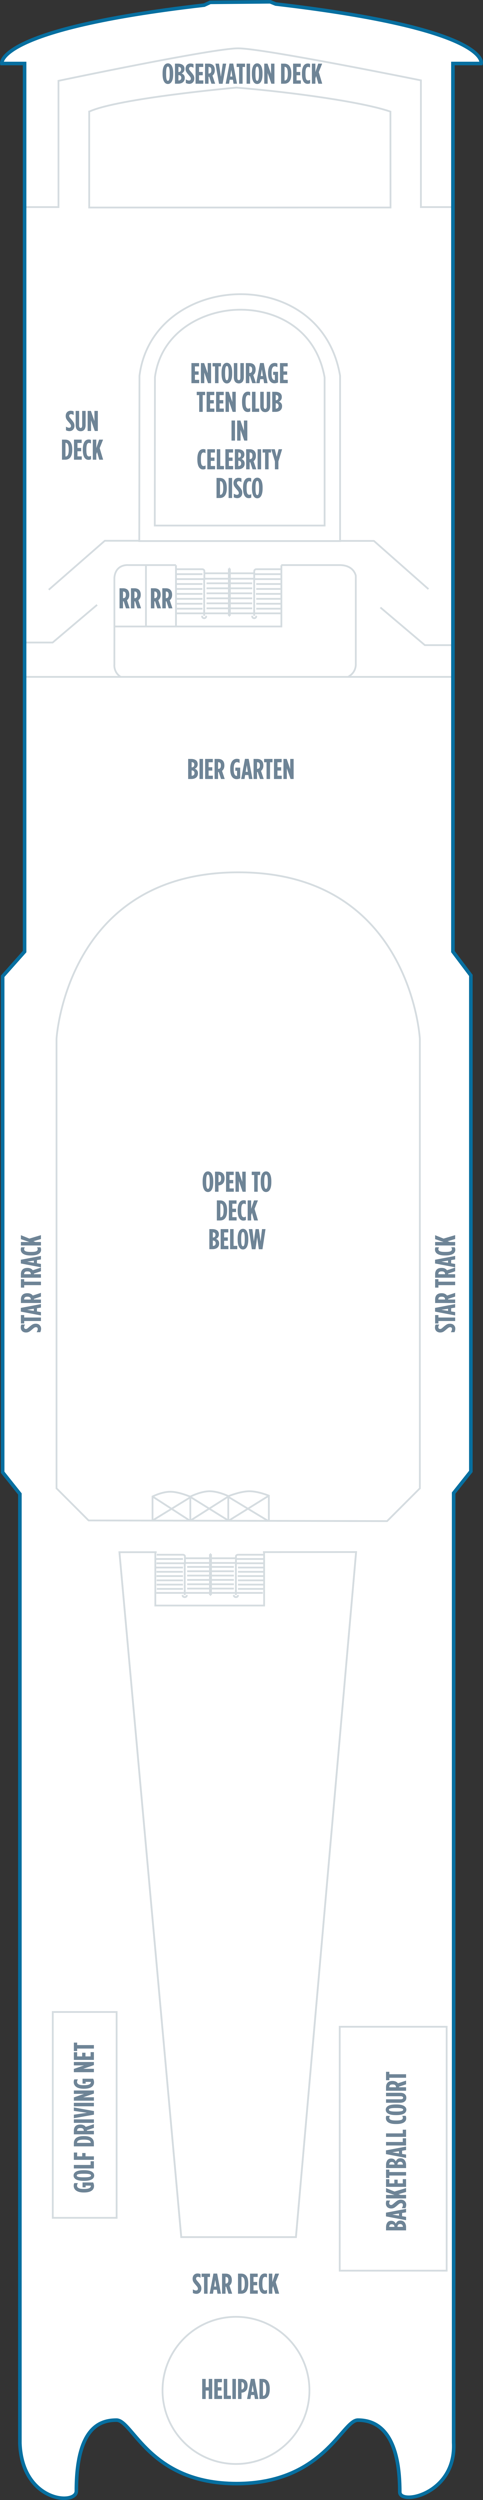 <?xml version="1.0" encoding="utf-8"?>
<!-- Generator: Adobe Illustrator 23.0.2, SVG Export Plug-In . SVG Version: 6.00 Build 0)  -->
<svg version="1.1" id="SPIRIT_DECK_13" xmlns="http://www.w3.org/2000/svg" xmlns:xlink="http://www.w3.org/1999/xlink" x="0px"
	 y="0px" width="134.791px" height="696.505px" viewBox="0 0 134.791 696.505" style="enable-background:new 0 0 134.791 696.505;"
	 xml:space="preserve">
<rect x="0" y="0" width="134.791" height="696.505" fill="#333333" stroke="none"/>
<style type="text/css">
	.Bizzaro{fill:#FDE92B;stroke:#005E35;stroke-width:3;}
	.Black_x0020_Red_x0020_Dashes{fill:none;stroke:#000000;stroke-width:10;}
	.Fantasmic{fill:url(#SVGID_1_);}
	.Purple_x0020_Puddle{fill:#A52A90;stroke:#333B97;}
	.Patriotic_x0020_Ribbon{fill:none;stroke:#353695;stroke-width:0.75;}
	.Rainbow_x0020_Plaid{fill:url(#SVGID_2_);}
	
		.Rounded_x0020_Edges{fill:#CFE4AB;stroke:#000000;stroke-width:14;stroke-linecap:round;stroke-linejoin:round;stroke-dasharray:0,15;}
	.Scribbly{fill:#00542C;stroke:#F08231;stroke-width:2;}
	.Soft_x0020_Red_x0020_Highlight{fill:url(#SVGID_3_);}
	.Rustic_x0020_Pen{fill:none;stroke:#000000;stroke-width:6;}
	.Textured_x0020_Light{fill:url(#SVGID_4_);}
	.Sketchy{fill:none;stroke:#000000;}
	.Ice_x0020_Pot{fill:url(#SVGID_5_);}
	.Acidic{fill:url(#SVGID_6_);}
	.Engraving_x0020_Plate{fill:url(#SVGID_7_);stroke:#000000;stroke-width:5;stroke-linecap:round;stroke-linejoin:round;}
	.Bristly{fill:#0DB14B;stroke:#000000;stroke-width:2;}
	.New_x0020_Cabins_x0020_2019{fill:#EFF2F5;stroke:#FFFFFF;stroke-width:0.5;stroke-miterlimit:10;}
	.st0{fill:#FFFFFF;}
	.st1{fill:none;stroke:#D5DCE0;stroke-width:0.5;}
	.st2{fill:#6E8496;}
	.st3{fill:none;stroke:#076FA0;stroke-miterlimit:10;}
	.st4{fill:none;}
</style>
<linearGradient id="SVGID_1_" gradientUnits="userSpaceOnUse" x1="-330.411" y1="743.74" x2="-329.411" y2="743.74">
	<stop  offset="0" style="stop-color:#EB2D2E"/>
	<stop  offset="0.2" style="stop-color:#FDE92B"/>
	<stop  offset="0.4" style="stop-color:#009E53"/>
	<stop  offset="0.6" style="stop-color:#00A6DE"/>
	<stop  offset="0.8" style="stop-color:#34328F"/>
	<stop  offset="1" style="stop-color:#EA0E88"/>
</linearGradient>
<linearGradient id="SVGID_2_" gradientUnits="userSpaceOnUse" x1="-330.411" y1="743.74" x2="-329.411" y2="743.74">
	<stop  offset="0" style="stop-color:#EB2D2E"/>
	<stop  offset="0.2" style="stop-color:#FDE92B"/>
	<stop  offset="0.4" style="stop-color:#009E53"/>
	<stop  offset="0.6" style="stop-color:#00A6DE"/>
	<stop  offset="0.8" style="stop-color:#34328F"/>
	<stop  offset="1" style="stop-color:#EA0E88"/>
</linearGradient>
<radialGradient id="SVGID_3_" cx="-330.411" cy="743.74" r="1" gradientUnits="userSpaceOnUse">
	<stop  offset="0" style="stop-color:#FFFFFF"/>
	<stop  offset="0.003" style="stop-color:#FFFDFC"/>
	<stop  offset="0.12" style="stop-color:#FBCDBC"/>
	<stop  offset="0.239" style="stop-color:#F6A58D"/>
	<stop  offset="0.361" style="stop-color:#F2866C"/>
	<stop  offset="0.483" style="stop-color:#F06B54"/>
	<stop  offset="0.607" style="stop-color:#ED5441"/>
	<stop  offset="0.733" style="stop-color:#EC4036"/>
	<stop  offset="0.862" style="stop-color:#EB3330"/>
	<stop  offset="1" style="stop-color:#EB2D2E"/>
</radialGradient>
<radialGradient id="SVGID_4_" cx="-330.411" cy="743.74" r="1" gradientUnits="userSpaceOnUse">
	<stop  offset="0.006" style="stop-color:#00BBEF"/>
	<stop  offset="0.118" style="stop-color:#31AFCF"/>
	<stop  offset="0.557" style="stop-color:#9D8572"/>
	<stop  offset="0.86" style="stop-color:#BD673F"/>
	<stop  offset="1" style="stop-color:#C8582D"/>
</radialGradient>
<linearGradient id="SVGID_5_" gradientUnits="userSpaceOnUse" x1="-330.411" y1="743.74" x2="-331.048" y2="742.969">
	<stop  offset="0.326" style="stop-color:#2F3D98"/>
	<stop  offset="0.387" style="stop-color:#734D74"/>
	<stop  offset="0.439" style="stop-color:#9C5D55"/>
	<stop  offset="0.476" style="stop-color:#B6673A"/>
	<stop  offset="0.494" style="stop-color:#C06B2E"/>
	<stop  offset="0.556" style="stop-color:#FDE92B"/>
	<stop  offset="0.573" style="stop-color:#005728"/>
	<stop  offset="1" style="stop-color:#008539"/>
</linearGradient>
<linearGradient id="SVGID_6_" gradientUnits="userSpaceOnUse" x1="-330.411" y1="743.74" x2="-331.171" y2="743.09">
	<stop  offset="0.326" style="stop-color:#2F3D98"/>
	<stop  offset="0.387" style="stop-color:#734D74"/>
	<stop  offset="0.439" style="stop-color:#9C5D55"/>
	<stop  offset="0.476" style="stop-color:#B6673A"/>
	<stop  offset="0.494" style="stop-color:#C06B2E"/>
	<stop  offset="0.556" style="stop-color:#FDE92B"/>
	<stop  offset="0.573" style="stop-color:#005728"/>
	<stop  offset="1" style="stop-color:#008539"/>
</linearGradient>
<linearGradient id="SVGID_7_" gradientUnits="userSpaceOnUse" x1="-330.411" y1="743.74" x2="-330.11" y2="744.694">
	<stop  offset="0" style="stop-color:#8C2F24"/>
	<stop  offset="0.371" style="stop-color:#D6B7A9"/>
	<stop  offset="0.373" style="stop-color:#D6B6A8"/>
	<stop  offset="0.682" style="stop-color:#865141"/>
	<stop  offset="0.898" style="stop-color:#5D2111"/>
	<stop  offset="1" style="stop-color:#4E0C00"/>
</linearGradient>
<g id="SPIRIT_DECK_13_BOTTOM">
	<path class="st0" d="M0.744,271.988v138.185l4.805,6.037v264.484c0.64,16.398,15.758,17.339,15.758,13.305
		c0-17.749,6.626-19.763,11.202-19.763c4.576,0,9.143,17.69,33.493,17.69s29.476-17.69,33.869-17.69
		c4.394,0,11.698,2.177,11.698,20.034c0,3.763,15.825,0.623,15.029-13.815V415.964l4.8-6.031V271.745l-5-6.63V17.692h7.867
		c0,0,3.038-9.571-57.326-16.57l-1.537-0.621L58.66,0.656l-1.688,0.776C-1.457,8.122,0.508,17.692,0.508,17.692h6.355v247.423
		L0.744,271.988z"/>
	<path class="st1" d="M38.867,150.736l0.055-46.028c3.664-28.912,50.634-31.719,55.986,0v46.028H38.867z"/>
	<polyline class="st1" points="94.908,150.692 104.351,150.7 119.567,164.119 	"/>
	<polyline class="st1" points="13.608,164.302 29.247,150.654 38.922,150.654 	"/>
	<polyline class="st1" points="7.159,179.003 14.694,179.003 27.095,168.512 	"/>
	<polyline class="st1" points="126.099,179.734 118.563,179.734 106.162,169.243 	"/>
	<polygon class="st1" points="94.804,598.626 94.804,632.602 124.645,632.602 124.645,598.626 124.645,564.649 94.804,564.649 	"/>
	<rect x="14.724" y="560.537" class="st1" width="17.823" height="57.343"/>
	<circle class="st1" cx="65.856" cy="665.959" r="20.5"/>
	<path class="st1" d="M78.497,157.43L78.497,157.43h16.045c4.274-0.102,4.746,2.987,4.746,2.987V185.3
		c-0.105,1.657-1.081,2.668-2.142,3.281h29.404 M7.016,188.581h26.682c-2.058-1.287-1.781-3.461-1.781-3.461l0.013-10.583
		l-0.013-13.587c0.353-3.903,3.9-3.52,3.9-3.52h12.876h0.416 M24.896,31.097c8.028-3.736,41.072-6.688,41.072-6.688
		c15.882,1.291,35.443,4.059,42.987,6.688l0.026,26.714l-84.086,0.005V31.097z M33.003,188.581h65.501"/>
	<polyline class="st1" points="99.376,432.395 82.586,623.251 50.584,623.251 33.327,432.44 	"/>
	<polyline class="st1" points="73.386,432.413 99.376,432.395 82.586,623.251 50.584,623.251 33.327,432.44 43.714,432.434 	"/>
	<line class="st1" x1="40.731" y1="157.584" x2="40.731" y2="174.584"/>
	<polyline class="st1" points="31.929,174.537 78.523,174.537 78.523,157.459 	"/>
	<path class="st1" d="M7.007,57.697h9.312v-35.18c0,0,43.074-9.051,50.121-9.051c7.047,0,51.021,8.922,51.021,8.922v35.309h8.665"/>
	<path class="st1" d="M66.59,86.285c-10.079,0.208-21.642,6.177-23.349,18.778c0,0.625-0.041,34.312-0.049,41.353
		c6.751,0,40.652,0,47.396,0c0-7.02,0-40.483,0-41.267C88.04,90.929,76.102,86.09,66.59,86.285z"/>
	<line class="st1" x1="49.108" y1="157.459" x2="49.108" y2="174.76"/>
	<polyline class="st1" points="73.708,432.485 73.708,447.298 43.347,447.298 43.347,432.485 	"/>
	<path class="st1" d="M71.536,158.582c-0.324,0-0.586,0.24-0.586,0.543"/>
	<line class="st1" x1="78.615" y1="158.582" x2="71.536" y2="158.582"/>
	<line class="st1" x1="70.95" y1="159.126" x2="70.95" y2="161.229"/>
	<line class="st1" x1="70.95" y1="161.229" x2="57.034" y2="161.229"/>
	<path class="st1" d="M57.034,159.126c0-0.303-0.258-0.543-0.581-0.543"/>
	<line class="st1" x1="57.034" y1="161.229" x2="57.034" y2="159.126"/>
	<line class="st1" x1="56.453" y1="158.582" x2="49.331" y2="158.582"/>
	<line class="st1" x1="64.149" y1="171.552" x2="64.149" y2="158.388"/>
	<line class="st1" x1="63.866" y1="171.552" x2="63.866" y2="158.388"/>
	<line class="st1" x1="78.286" y1="170.879" x2="64.149" y2="170.879"/>
	<line class="st1" x1="64.149" y1="158.388" x2="63.866" y2="158.388"/>
	<line class="st1" x1="64.149" y1="171.552" x2="63.866" y2="171.552"/>
	<line class="st1" x1="63.866" y1="170.879" x2="49.22" y2="170.879"/>
	<line class="st1" x1="63.866" y1="169.485" x2="57.638" y2="169.485"/>
	<line class="st1" x1="63.866" y1="168.089" x2="57.638" y2="168.089"/>
	<line class="st1" x1="63.866" y1="166.694" x2="57.638" y2="166.694"/>
	<line class="st1" x1="63.866" y1="165.298" x2="57.638" y2="165.298"/>
	<line class="st1" x1="63.866" y1="163.903" x2="57.638" y2="163.903"/>
	<line class="st1" x1="63.866" y1="162.507" x2="57.638" y2="162.507"/>
	<line class="st1" x1="63.866" y1="159.718" x2="57.072" y2="159.718"/>
	<line class="st1" x1="70.379" y1="169.485" x2="64.149" y2="169.485"/>
	<line class="st1" x1="70.379" y1="168.089" x2="64.149" y2="168.089"/>
	<line class="st1" x1="70.379" y1="166.694" x2="64.149" y2="166.694"/>
	<line class="st1" x1="70.379" y1="165.298" x2="64.149" y2="165.298"/>
	<line class="st1" x1="70.379" y1="163.903" x2="64.149" y2="163.903"/>
	<line class="st1" x1="70.379" y1="162.507" x2="64.149" y2="162.507"/>
	<line class="st1" x1="70.994" y1="159.718" x2="64.149" y2="159.718"/>
	<line class="st1" x1="49.168" y1="159.956" x2="56.504" y2="159.956"/>
	<line class="st1" x1="49.269" y1="161.333" x2="57.273" y2="161.333"/>
	<line class="st1" x1="49.119" y1="162.705" x2="56.504" y2="162.705"/>
	<line class="st1" x1="49.269" y1="164.08" x2="56.475" y2="164.08"/>
	<line class="st1" x1="70.933" y1="159.956" x2="78.484" y2="159.956"/>
	<line class="st1" x1="70.884" y1="161.333" x2="78.537" y2="161.333"/>
	<line class="st1" x1="71.51" y1="162.705" x2="78.586" y2="162.705"/>
	<line class="st1" x1="71.51" y1="164.08" x2="78.537" y2="164.08"/>
	<path class="st1" d="M56.407,171.709c0,0.29,0.254,0.526,0.567,0.526c0.313,0,0.566-0.237,0.566-0.526l0,0"/>
	<line class="st1" x1="57.54" y1="171.709" x2="57.54" y2="171.552"/>
	<line class="st1" x1="56.407" y1="171.709" x2="56.407" y2="171.552"/>
	<path class="st1" d="M70.379,171.709c0,0.29,0.252,0.526,0.562,0.526c0.315,0,0.568-0.237,0.568-0.526l0,0"/>
	<line class="st1" x1="71.51" y1="171.709" x2="71.51" y2="171.552"/>
	<line class="st1" x1="70.379" y1="171.709" x2="70.379" y2="171.552"/>
	<line class="st1" x1="56.982" y1="171.552" x2="56.982" y2="161.361"/>
	<line class="st1" x1="49.319" y1="166.831" x2="56.504" y2="166.831"/>
	<line class="st1" x1="49.319" y1="168.203" x2="56.504" y2="168.203"/>
	<line class="st1" x1="49.367" y1="169.58" x2="56.504" y2="169.58"/>
	<line class="st1" x1="49.269" y1="165.454" x2="56.504" y2="165.454"/>
	<line class="st1" x1="70.935" y1="171.552" x2="70.935" y2="161.176"/>
	<line class="st1" x1="71.51" y1="166.831" x2="78.484" y2="166.831"/>
	<line class="st1" x1="71.51" y1="168.203" x2="78.437" y2="168.203"/>
	<line class="st1" x1="71.51" y1="169.58" x2="78.387" y2="169.58"/>
	<line class="st1" x1="71.432" y1="165.454" x2="78.638" y2="165.454"/>
	<path class="st1" d="M117.166,414.647l-9.138,9.131l-83.305-0.186l-8.95-8.945V289.406c0,0,2.675-46.38,50.755-46.38
		c48.08,0,50.638,46.38,50.638,46.38V414.647z"/>
	<path class="st1" d="M42.564,423.609l0.003-6.688c0,0,2.599-1.327,4.981-1.327c2.381,0,5.521,1.372,5.521,1.372
		s2.959-1.51,5.432-1.51c2.473,0,5.251,1.373,5.251,1.373s3.366-1.373,5.839-1.373c2.473,0,5.432,1.236,5.432,1.236v7.125"/>
	<line class="st1" x1="63.706" y1="416.951" x2="63.706" y2="423.897"/>
	<line class="st1" x1="53.114" y1="416.986" x2="53.114" y2="423.897"/>
	<line class="st1" x1="42.564" y1="423.609" x2="53.247" y2="417.058"/>
	<line class="st1" x1="53.044" y1="416.986" x2="63.779" y2="423.648"/>
	<line class="st1" x1="63.779" y1="423.684" x2="74.847" y2="416.809"/>
	<line class="st1" x1="74.917" y1="423.779" x2="63.779" y2="417.058"/>
	<line class="st1" x1="63.779" y1="416.88" x2="53.044" y2="423.684"/>
	<line class="st1" x1="53.044" y1="423.684" x2="42.567" y2="416.921"/>
	<path class="st1" d="M66.443,433.143c-0.332,0-0.6,0.208-0.6,0.47"/>
	<line class="st1" x1="73.685" y1="433.143" x2="66.443" y2="433.143"/>
	<line class="st1" x1="65.844" y1="433.613" x2="65.844" y2="435.434"/>
	<line class="st1" x1="65.844" y1="435.434" x2="51.607" y2="435.434"/>
	<path class="st1" d="M51.607,433.613c0-0.262-0.263-0.47-0.594-0.47"/>
	<line class="st1" x1="51.607" y1="435.434" x2="51.607" y2="433.613"/>
	<line class="st1" x1="51.014" y1="433.143" x2="43.728" y2="433.143"/>
	<line class="st1" x1="58.887" y1="444.363" x2="58.887" y2="432.976"/>
	<line class="st1" x1="58.597" y1="444.363" x2="58.597" y2="432.976"/>
	<line class="st1" x1="73.349" y1="443.781" x2="58.887" y2="443.781"/>
	<line class="st1" x1="58.887" y1="432.976" x2="58.597" y2="432.976"/>
	<line class="st1" x1="58.887" y1="444.363" x2="58.597" y2="444.363"/>
	<line class="st1" x1="58.597" y1="443.781" x2="43.613" y2="443.781"/>
	<line class="st1" x1="58.597" y1="442.576" x2="52.226" y2="442.576"/>
	<line class="st1" x1="58.597" y1="441.369" x2="52.226" y2="441.369"/>
	<line class="st1" x1="58.597" y1="440.162" x2="52.226" y2="440.162"/>
	<line class="st1" x1="58.597" y1="438.953" x2="52.226" y2="438.953"/>
	<line class="st1" x1="58.597" y1="437.746" x2="52.226" y2="437.746"/>
	<line class="st1" x1="58.597" y1="436.539" x2="52.226" y2="436.539"/>
	<line class="st1" x1="58.597" y1="434.126" x2="51.647" y2="434.126"/>
	<line class="st1" x1="65.259" y1="442.576" x2="58.887" y2="442.576"/>
	<line class="st1" x1="65.259" y1="441.369" x2="58.887" y2="441.369"/>
	<line class="st1" x1="65.259" y1="440.162" x2="58.887" y2="440.162"/>
	<line class="st1" x1="65.259" y1="438.953" x2="58.887" y2="438.953"/>
	<line class="st1" x1="65.259" y1="437.746" x2="58.887" y2="437.746"/>
	<line class="st1" x1="65.259" y1="436.539" x2="58.887" y2="436.539"/>
	<line class="st1" x1="65.889" y1="434.126" x2="58.887" y2="434.126"/>
	<line class="st1" x1="43.561" y1="434.332" x2="51.065" y2="434.332"/>
	<line class="st1" x1="43.664" y1="435.523" x2="51.853" y2="435.523"/>
	<line class="st1" x1="43.511" y1="436.71" x2="51.065" y2="436.71"/>
	<line class="st1" x1="43.664" y1="437.9" x2="51.035" y2="437.9"/>
	<line class="st1" x1="65.826" y1="434.332" x2="73.552" y2="434.332"/>
	<line class="st1" x1="65.775" y1="435.523" x2="73.604" y2="435.523"/>
	<line class="st1" x1="66.416" y1="436.71" x2="73.655" y2="436.71"/>
	<line class="st1" x1="66.416" y1="437.9" x2="73.604" y2="437.9"/>
	<path class="st1" d="M50.966,444.501c0,0.251,0.261,0.455,0.581,0.455c0.32,0,0.578-0.204,0.578-0.455l0,0"/>
	<line class="st1" x1="52.125" y1="444.501" x2="52.125" y2="444.363"/>
	<line class="st1" x1="50.966" y1="444.501" x2="50.966" y2="444.363"/>
	<path class="st1" d="M65.259,444.501c0,0.251,0.258,0.455,0.576,0.455c0.321,0,0.581-0.204,0.581-0.455l0,0"/>
	<line class="st1" x1="66.416" y1="444.501" x2="66.416" y2="444.363"/>
	<line class="st1" x1="65.259" y1="444.501" x2="65.259" y2="444.363"/>
	<line class="st1" x1="51.555" y1="444.363" x2="51.555" y2="435.547"/>
	<line class="st1" x1="43.716" y1="440.28" x2="51.065" y2="440.28"/>
	<line class="st1" x1="43.716" y1="441.467" x2="51.065" y2="441.467"/>
	<line class="st1" x1="43.765" y1="442.658" x2="51.065" y2="442.658"/>
	<line class="st1" x1="43.664" y1="439.089" x2="51.065" y2="439.089"/>
	<line class="st1" x1="65.827" y1="444.363" x2="65.827" y2="435.388"/>
	<line class="st1" x1="66.416" y1="440.28" x2="73.552" y2="440.28"/>
	<line class="st1" x1="66.416" y1="441.467" x2="73.502" y2="441.467"/>
	<line class="st1" x1="66.416" y1="442.658" x2="73.451" y2="442.658"/>
	<line class="st1" x1="66.336" y1="439.089" x2="73.708" y2="439.089"/>
	<path class="st2" d="M126.831,371.151h-1.015c0.199-0.344,0.312-0.615,0.312-0.88c0-0.279-0.136-0.52-0.479-0.52h-0.017
		c-0.256,0-0.447,0.08-0.975,0.544c-0.752,0.664-1.112,0.936-1.791,0.936h-0.017c-0.896,0-1.463-0.584-1.463-1.359
		c0-0.392,0.056-0.624,0.176-0.863h1.016c-0.176,0.304-0.256,0.487-0.256,0.743c0,0.272,0.176,0.504,0.479,0.504h0.016
		c0.265,0,0.36-0.08,0.896-0.544c0.888-0.768,1.231-0.936,1.871-0.936h0.017c0.879,0,1.463,0.616,1.463,1.384
		C127.064,370.544,126.968,370.872,126.831,371.151z M122.355,368.032v0.688h-0.928v-2.351h0.928v0.688h4.669v0.976H122.355z
		 M121.41,365.416v-1.039l5.613-1.063v0.976l-1.111,0.184v0.888l1.111,0.176v0.943L121.41,365.416z M125.032,364.616l-1.847,0.296
		l1.847,0.304V364.616z M121.427,363.016v-1.008c0-0.999,0.527-1.727,1.783-1.727h0.071c0.728,0,1.191,0.288,1.472,0.655
		l2.271-0.751v1.039l-1.951,0.632v0.184h1.951v0.976H121.427z M124.193,361.992c0-0.424-0.248-0.735-0.904-0.735h-0.063
		c-0.704,0-0.888,0.336-0.888,0.76v0.023h1.855V361.992z M122.355,358.04v0.688h-0.928v-2.351h0.928v0.688h4.669v0.976H122.355z
		 M121.427,355.968v-1.008c0-0.999,0.527-1.727,1.783-1.727h0.071c0.728,0,1.191,0.288,1.472,0.655l2.271-0.751v1.039l-1.951,0.632
		v0.184h1.951v0.976H121.427z M124.193,354.944c0-0.424-0.248-0.735-0.904-0.735h-0.063c-0.704,0-0.888,0.336-0.888,0.76v0.023
		h1.855V354.944z M121.41,352v-1.039l5.613-1.063v0.976l-1.111,0.184v0.888l1.111,0.176v0.943L121.41,352z M125.032,351.201
		l-1.847,0.295l1.847,0.305V351.201z M124.321,349.775h-0.192c-1.967,0-2.742-0.728-2.742-1.639c0-0.272,0.032-0.432,0.128-0.64
		h1.007c-0.119,0.2-0.184,0.36-0.184,0.543c0,0.432,0.384,0.744,1.783,0.744h0.208c1.479,0,1.783-0.312,1.783-0.759
		c0-0.152-0.057-0.344-0.176-0.544h0.959c0.128,0.224,0.168,0.44,0.168,0.72C127.064,349.096,126.272,349.775,124.321,349.775z
		 M121.427,346.992v-0.975h2.343l-2.343-0.792v-1.103l2.366,0.943l3.23-0.959v1.087l-2.119,0.607l0.616,0.216h1.503v0.975H121.427z"
		/>
	<path class="st2" d="M53.422,101.153h2.143v0.927h-1.167v1.391h1.031v0.928h-1.031v1.423h1.191v0.928h-2.167V101.153z
		 M56.062,101.153h0.911l0.983,2.83v-2.83h0.952v5.597h-0.863l-1.032-2.966v2.966h-0.951V101.153z M60.005,102.081h-0.688v-0.927
		h2.351v0.927h-0.688v4.669h-0.976V102.081z M61.821,104.096v-0.288c0-1.847,0.6-2.734,1.487-2.734c0.888,0,1.487,0.887,1.487,2.734
		v0.288c0,1.847-0.6,2.734-1.487,2.734C62.421,106.83,61.821,105.942,61.821,104.096z M63.805,104.096v-0.288
		c0-1.439-0.2-1.839-0.496-1.839s-0.495,0.399-0.495,1.839v0.288c0,1.439,0.199,1.839,0.495,1.839S63.805,105.535,63.805,104.096z
		 M65.262,105.119v-3.966h0.967v4.062c0,0.504,0.177,0.704,0.424,0.704c0.248,0,0.424-0.2,0.424-0.704v-4.062h0.968v3.966
		c0,1.175-0.592,1.703-1.392,1.703C65.854,106.822,65.262,106.294,65.262,105.119z M68.606,101.153h1.008
		c0.999,0,1.727,0.527,1.727,1.783v0.072c0,0.728-0.288,1.191-0.655,1.472l0.751,2.271h-1.039l-0.632-1.951h-0.184v1.951h-0.976
		V101.153z M69.629,103.919c0.424,0,0.735-0.248,0.735-0.903v-0.064c0-0.704-0.336-0.888-0.76-0.888h-0.023v1.855H69.629z
		 M72.573,101.137h1.039l1.063,5.613H73.7l-0.184-1.111h-0.888l-0.176,1.111H71.51L72.573,101.137z M73.372,104.759l-0.296-1.847
		l-0.304,1.847H73.372z M74.798,104.047v-0.192c0-1.807,0.768-2.742,1.87-2.742c0.296,0,0.544,0.064,0.744,0.16v1.016
		c-0.24-0.144-0.456-0.24-0.712-0.24c-0.56,0-0.911,0.56-0.911,1.767v0.272c0,1.463,0.432,1.799,0.831,1.799
		c0.032,0,0.04,0,0.088-0.008v-1.431h-0.479v-0.872h1.367v2.975c-0.352,0.152-0.64,0.24-1.016,0.24
		C75.605,106.79,74.798,105.998,74.798,104.047z M78.134,101.153h2.143v0.927h-1.168v1.391h1.032v0.928h-1.032v1.423H80.3v0.928
		h-2.166V101.153z M55.59,110.081h-0.688v-0.927h2.352v0.927h-0.688v4.669H55.59V110.081z M57.661,109.153h2.144v0.927h-1.168v1.391
		h1.032v0.928h-1.032v1.423h1.191v0.928h-2.167V109.153z M60.302,109.153h2.143v0.927h-1.167v1.391h1.031v0.928h-1.031v1.423h1.191
		v0.928h-2.167V109.153z M62.941,109.153h0.911l0.983,2.83v-2.83h0.952v5.597h-0.863l-1.032-2.966v2.966h-0.951V109.153z
		 M67.541,112.047v-0.192c0-1.967,0.728-2.742,1.64-2.742c0.271,0,0.432,0.032,0.64,0.128v1.007c-0.2-0.12-0.36-0.184-0.544-0.184
		c-0.432,0-0.743,0.384-0.743,1.783v0.208c0,1.479,0.312,1.783,0.759,1.783c0.152,0,0.344-0.056,0.544-0.176v0.959
		c-0.224,0.128-0.439,0.168-0.72,0.168C68.221,114.79,67.541,113.998,67.541,112.047z M70.325,109.153h0.976v4.669h1.031v0.928
		h-2.007V109.153z M72.629,113.119v-3.966h0.968v4.062c0,0.504,0.176,0.704,0.424,0.704s0.424-0.2,0.424-0.704v-4.062h0.968v3.966
		c0,1.175-0.592,1.703-1.392,1.703S72.629,114.294,72.629,113.119z M75.974,109.153h0.847c0.944,0,1.823,0.384,1.823,1.423v0.04
		c0,0.72-0.407,1.071-0.808,1.263c0.472,0.208,0.88,0.536,0.88,1.248v0.072c0,0.992-0.768,1.551-1.855,1.551h-0.887V109.153z
		 M76.965,111.504c0.432,0,0.72-0.248,0.72-0.736v-0.016c0-0.487-0.288-0.695-0.72-0.695h-0.017v1.447H76.965z M76.973,113.847
		c0.447,0,0.768-0.264,0.768-0.728v-0.04c0-0.464-0.32-0.728-0.768-0.728h-0.024v1.495H76.973z M64.609,117.153h0.976v5.597h-0.976
		V117.153z M66.178,117.153h0.911l0.983,2.83v-2.83h0.951v5.597H68.16l-1.031-2.966v2.966h-0.951V117.153z M55.074,128.047v-0.192
		c0-1.967,0.728-2.742,1.639-2.742c0.271,0,0.432,0.032,0.64,0.128v1.007c-0.2-0.12-0.359-0.184-0.544-0.184
		c-0.432,0-0.743,0.384-0.743,1.783v0.208c0,1.479,0.312,1.783,0.76,1.783c0.151,0,0.344-0.056,0.543-0.176v0.959
		c-0.224,0.128-0.439,0.168-0.72,0.168C55.753,130.79,55.074,129.998,55.074,128.047z M57.857,125.153h2.144v0.927h-1.168v1.391
		h1.031v0.928h-1.031v1.423h1.191v0.928h-2.167V125.153z M60.498,125.153h0.975v4.669h1.032v0.928h-2.007V125.153z M62.898,125.153
		h2.143v0.927h-1.167v1.391h1.031v0.928h-1.031v1.423h1.191v0.928h-2.167V125.153z M65.537,125.153h0.848
		c0.943,0,1.823,0.384,1.823,1.423v0.04c0,0.72-0.408,1.071-0.808,1.263c0.472,0.208,0.88,0.536,0.88,1.248v0.072
		c0,0.992-0.768,1.551-1.855,1.551h-0.888V125.153z M66.529,127.504c0.432,0,0.719-0.248,0.719-0.736v-0.016
		c0-0.487-0.287-0.695-0.719-0.695h-0.017v1.447H66.529z M66.537,129.847c0.447,0,0.768-0.264,0.768-0.728v-0.04
		c0-0.464-0.32-0.728-0.768-0.728h-0.024v1.495H66.537z M68.689,125.153h1.008c0.999,0,1.727,0.527,1.727,1.783v0.072
		c0,0.728-0.288,1.191-0.655,1.472l0.751,2.271h-1.039l-0.632-1.951h-0.184v1.951h-0.976V125.153z M69.713,127.919
		c0.424,0,0.735-0.248,0.735-0.903v-0.064c0-0.704-0.336-0.888-0.76-0.888h-0.023v1.855H69.713z M71.89,125.153h0.976v5.597H71.89
		V125.153z M73.977,126.081h-0.688v-0.927h2.351v0.927h-0.688v4.669h-0.976V126.081z M76.721,128.543l-1.039-3.39h1.007l0.528,2.095
		l0.535-2.095h0.983l-1.039,3.39v2.207h-0.976V128.543z M60.426,133.153h0.911c1.247,0,1.959,0.903,1.959,2.702v0.192
		c0,1.799-0.712,2.703-1.959,2.703h-0.911V133.153z M61.44,137.854c0.464,0,0.864-0.408,0.864-1.807v-0.192
		c0-1.399-0.4-1.807-0.864-1.807H61.4v3.806H61.44z M63.793,133.153h0.976v5.597h-0.976V133.153z M65.241,138.558v-1.016
		c0.344,0.2,0.616,0.312,0.88,0.312c0.279,0,0.52-0.136,0.52-0.479v-0.016c0-0.256-0.08-0.448-0.544-0.976
		c-0.663-0.751-0.936-1.111-0.936-1.791v-0.016c0-0.896,0.584-1.463,1.359-1.463c0.392,0,0.624,0.056,0.863,0.176v1.016
		c-0.304-0.176-0.487-0.256-0.743-0.256c-0.271,0-0.504,0.176-0.504,0.479v0.016c0,0.264,0.08,0.36,0.544,0.896
		c0.768,0.887,0.936,1.231,0.936,1.871v0.016c0,0.879-0.616,1.463-1.384,1.463C65.849,138.79,65.522,138.694,65.241,138.558z
		 M67.825,136.047v-0.192c0-1.967,0.728-2.742,1.64-2.742c0.271,0,0.432,0.032,0.64,0.128v1.007c-0.2-0.12-0.36-0.184-0.544-0.184
		c-0.432,0-0.744,0.384-0.744,1.783v0.208c0,1.479,0.312,1.783,0.76,1.783c0.152,0,0.344-0.056,0.544-0.176v0.959
		c-0.224,0.128-0.439,0.168-0.72,0.168C68.505,138.79,67.825,137.998,67.825,136.047z M70.314,136.096v-0.288
		c0-1.847,0.6-2.734,1.487-2.734s1.487,0.887,1.487,2.734v0.288c0,1.847-0.6,2.734-1.487,2.734S70.314,137.942,70.314,136.096z
		 M72.296,136.096v-0.288c0-1.439-0.199-1.839-0.495-1.839s-0.496,0.399-0.496,1.839v0.288c0,1.439,0.2,1.839,0.496,1.839
		S72.296,137.535,72.296,136.096z"/>
	<path class="st2" d="M18.411,119.881v-1.016c0.344,0.2,0.615,0.312,0.879,0.312c0.28,0,0.521-0.136,0.521-0.48v-0.016
		c0-0.256-0.08-0.448-0.544-0.976c-0.664-0.751-0.936-1.111-0.936-1.791v-0.016c0-0.896,0.584-1.463,1.359-1.463
		c0.392,0,0.623,0.056,0.863,0.176v1.015c-0.304-0.176-0.487-0.256-0.743-0.256c-0.272,0-0.504,0.176-0.504,0.48v0.016
		c0,0.264,0.08,0.36,0.544,0.896c0.768,0.887,0.936,1.231,0.936,1.871v0.016c0,0.88-0.616,1.463-1.384,1.463
		C19.019,120.113,18.69,120.017,18.411,119.881z M21.115,118.441v-3.966h0.967v4.062c0,0.504,0.176,0.704,0.424,0.704
		s0.424-0.2,0.424-0.704v-4.062h0.968v3.966c0,1.176-0.592,1.703-1.392,1.703C21.707,120.144,21.115,119.617,21.115,118.441z
		 M24.459,114.476h0.911l0.983,2.831v-2.831h0.952v5.597h-0.864l-1.031-2.966v2.966h-0.951V114.476z M17.295,122.476h0.911
		c1.248,0,1.959,0.904,1.959,2.703v0.192c0,1.799-0.711,2.703-1.959,2.703h-0.911V122.476z M18.311,127.177
		c0.464,0,0.863-0.408,0.863-1.807v-0.192c0-1.399-0.399-1.807-0.863-1.807h-0.04v3.806H18.311z M20.647,122.476h2.144v0.928h-1.168
		v1.391h1.031v0.928h-1.031v1.423h1.191v0.927h-2.167V122.476z M23.11,125.37v-0.192c0-1.967,0.728-2.742,1.64-2.742
		c0.271,0,0.432,0.032,0.64,0.128v1.007c-0.2-0.12-0.36-0.184-0.544-0.184c-0.432,0-0.743,0.384-0.743,1.783v0.208
		c0,1.479,0.312,1.783,0.759,1.783c0.152,0,0.345-0.056,0.544-0.176v0.959c-0.224,0.128-0.439,0.168-0.72,0.168
		C23.79,128.113,23.11,127.321,23.11,125.37z M25.895,122.476h0.976v2.343l0.792-2.343h1.103l-0.943,2.367l0.96,3.23h-1.088
		l-0.607-2.119l-0.216,0.615v1.503h-0.976V122.476z"/>
	<path class="st2" d="M52.507,211.435h0.848c0.943,0,1.822,0.384,1.822,1.423v0.04c0,0.72-0.407,1.071-0.807,1.263
		c0.472,0.208,0.879,0.536,0.879,1.248v0.072c0,0.992-0.768,1.551-1.854,1.551h-0.888V211.435z M53.498,213.785
		c0.432,0,0.72-0.248,0.72-0.736v-0.016c0-0.487-0.288-0.695-0.72-0.695h-0.016v1.447H53.498z M53.506,216.128
		c0.448,0,0.768-0.264,0.768-0.728v-0.04c0-0.464-0.319-0.728-0.768-0.728h-0.023v1.495H53.506z M55.675,211.435h0.976v5.597h-0.976
		V211.435z M57.242,211.435h2.144v0.927h-1.168v1.391h1.032v0.928h-1.032v1.423h1.191v0.928h-2.167V211.435z M59.883,211.435h1.007
		c1,0,1.728,0.527,1.728,1.783v0.072c0,0.728-0.288,1.191-0.656,1.472l0.752,2.271h-1.039l-0.632-1.951h-0.184v1.951h-0.976V211.435
		z M60.906,214.201c0.424,0,0.735-0.248,0.735-0.903v-0.064c0-0.704-0.336-0.888-0.76-0.888h-0.023v1.855H60.906z M64.242,214.329
		v-0.192c0-1.807,0.768-2.742,1.871-2.742c0.296,0,0.544,0.064,0.744,0.16v1.016c-0.24-0.144-0.456-0.24-0.712-0.24
		c-0.56,0-0.911,0.56-0.911,1.767v0.272c0,1.463,0.432,1.799,0.831,1.799c0.032,0,0.04,0,0.088-0.008v-1.431h-0.479v-0.872h1.367
		v2.975c-0.352,0.152-0.64,0.24-1.016,0.24C65.05,217.071,64.242,216.28,64.242,214.329z M68.362,211.418h1.039l1.063,5.613h-0.976
		l-0.184-1.111h-0.888l-0.176,1.111h-0.943L68.362,211.418z M69.161,215.04l-0.295-1.847l-0.305,1.847H69.161z M70.763,211.435
		h1.007c1,0,1.728,0.527,1.728,1.783v0.072c0,0.728-0.288,1.191-0.656,1.472l0.752,2.271h-1.039l-0.632-1.951h-0.184v1.951h-0.976
		V211.435z M71.786,214.201c0.424,0,0.735-0.248,0.735-0.903v-0.064c0-0.704-0.336-0.888-0.76-0.888h-0.023v1.855H71.786z
		 M74.386,212.362h-0.688v-0.927h2.351v0.927h-0.688v4.669h-0.976V212.362z M76.458,211.435h2.144v0.927h-1.168v1.391h1.031v0.928
		h-1.031v1.423h1.191v0.928h-2.167V211.435z M79.099,211.435h0.911l0.983,2.83v-2.83h0.951v5.597h-0.863l-1.031-2.966v2.966h-0.951
		V211.435z"/>
	<path class="st2" d="M45.367,20.67v-0.288c0-1.847,0.6-2.734,1.487-2.734s1.487,0.887,1.487,2.734v0.288
		c0,1.847-0.6,2.734-1.487,2.734S45.367,22.517,45.367,20.67z M47.351,20.67v-0.288c0-1.439-0.2-1.839-0.496-1.839
		s-0.496,0.399-0.496,1.839v0.288c0,1.439,0.2,1.839,0.496,1.839S47.351,22.109,47.351,20.67z M48.823,17.727h0.848
		c0.943,0,1.823,0.384,1.823,1.423v0.04c0,0.72-0.408,1.071-0.808,1.263c0.472,0.208,0.879,0.536,0.879,1.248v0.072
		c0,0.992-0.768,1.551-1.854,1.551h-0.888V17.727z M49.814,20.078c0.432,0,0.72-0.248,0.72-0.736v-0.016
		c0-0.487-0.288-0.695-0.72-0.695h-0.016v1.447H49.814z M49.823,22.421c0.447,0,0.768-0.264,0.768-0.728v-0.04
		c0-0.464-0.32-0.728-0.768-0.728h-0.024v1.495H49.823z M51.856,23.132v-1.016c0.344,0.2,0.615,0.312,0.88,0.312
		c0.279,0,0.52-0.136,0.52-0.479v-0.016c0-0.256-0.08-0.448-0.544-0.976c-0.664-0.751-0.936-1.111-0.936-1.791V19.15
		c0-0.896,0.584-1.463,1.359-1.463c0.392,0,0.624,0.056,0.863,0.176v1.016c-0.304-0.176-0.487-0.256-0.743-0.256
		c-0.272,0-0.504,0.176-0.504,0.479v0.016c0,0.264,0.08,0.36,0.544,0.896c0.768,0.887,0.936,1.231,0.936,1.871v0.016
		c0,0.879-0.616,1.463-1.384,1.463C52.463,23.364,52.135,23.268,51.856,23.132z M54.575,17.727h2.143v0.927h-1.167v1.391h1.031
		v0.928h-1.031v1.423h1.191v0.928h-2.167V17.727z M57.215,17.727h1.008c0.999,0,1.727,0.527,1.727,1.783v0.072
		c0,0.728-0.287,1.191-0.655,1.472l0.752,2.271h-1.04l-0.632-1.951H58.19v1.951h-0.976V17.727z M58.238,20.494
		c0.424,0,0.736-0.248,0.736-0.903v-0.064c0-0.704-0.336-0.888-0.76-0.888H58.19v1.855H58.238z M60.119,17.727h0.991l0.528,3.646
		l0.527-3.646h0.96l-1,5.613h-1.007L60.119,17.727z M64.047,17.711h1.039l1.063,5.613h-0.976l-0.184-1.111h-0.888l-0.176,1.111
		h-0.943L64.047,17.711z M64.847,21.333l-0.296-1.847l-0.304,1.847H64.847z M66.727,18.655h-0.688v-0.927h2.351v0.927h-0.688v4.669
		h-0.976V18.655z M68.815,17.727h0.975v5.597h-0.975V17.727z M70.287,20.67v-0.288c0-1.847,0.6-2.734,1.487-2.734
		s1.487,0.887,1.487,2.734v0.288c0,1.847-0.6,2.734-1.487,2.734S70.287,22.517,70.287,20.67z M72.27,20.67v-0.288
		c0-1.439-0.199-1.839-0.495-1.839s-0.496,0.399-0.496,1.839v0.288c0,1.439,0.2,1.839,0.496,1.839S72.27,22.109,72.27,20.67z
		 M73.743,17.727h0.911l0.983,2.83v-2.83h0.952v5.597h-0.864l-1.031-2.966v2.966h-0.951V17.727z M78.439,17.727h0.912
		c1.247,0,1.959,0.903,1.959,2.702v0.192c0,1.799-0.712,2.703-1.959,2.703h-0.912V17.727z M79.454,22.429
		c0.464,0,0.863-0.408,0.863-1.807V20.43c0-1.399-0.399-1.807-0.863-1.807h-0.04v3.806H79.454z M81.791,17.727h2.143v0.927h-1.167
		v1.391h1.031v0.928h-1.031v1.423h1.191v0.928h-2.167V17.727z M84.255,20.622V20.43c0-1.967,0.728-2.742,1.639-2.742
		c0.272,0,0.432,0.032,0.64,0.128v1.007c-0.199-0.12-0.359-0.184-0.543-0.184c-0.433,0-0.744,0.384-0.744,1.783v0.208
		c0,1.479,0.312,1.783,0.76,1.783c0.152,0,0.344-0.056,0.544-0.176v0.959c-0.225,0.128-0.44,0.168-0.72,0.168
		C84.935,23.364,84.255,22.573,84.255,20.622z M87.039,17.727h0.976v2.342l0.791-2.342h1.104l-0.943,2.366l0.959,3.23h-1.087
		l-0.607-2.119l-0.216,0.616v1.503h-0.976V17.727z"/>
	<path class="st2" d="M23.504,610.821h-0.192c-1.807,0-2.742-0.768-2.742-1.871c0-0.296,0.063-0.544,0.16-0.743h1.015
		c-0.144,0.239-0.239,0.455-0.239,0.711c0,0.561,0.56,0.912,1.767,0.912h0.272c1.463,0,1.799-0.432,1.799-0.832
		c0-0.031,0-0.04-0.008-0.088h-1.432v0.479h-0.871v-1.367h2.974c0.152,0.353,0.24,0.64,0.24,1.016
		C26.246,610.014,25.454,610.821,23.504,610.821z M23.552,607.581h-0.288c-1.847,0-2.734-0.6-2.734-1.487
		c0-0.887,0.888-1.486,2.734-1.486h0.288c1.847,0,2.734,0.6,2.734,1.486C26.286,606.981,25.398,607.581,23.552,607.581z
		 M23.552,605.599h-0.288c-1.439,0-1.839,0.199-1.839,0.495s0.399,0.496,1.839,0.496h0.288c1.439,0,1.839-0.2,1.839-0.496
		S24.991,605.599,23.552,605.599z M20.609,604.125v-0.975h4.669v-1.032h0.928v2.007H20.609z M20.609,601.726v-2.039h0.927v1.063
		h1.408v-0.928h0.927v0.928h2.335v0.976H20.609z M20.609,597.974v-0.911c0-1.248,0.903-1.959,2.702-1.959h0.192
		c1.799,0,2.702,0.711,2.702,1.959v0.911H20.609z M25.311,596.958c0-0.464-0.408-0.863-1.807-0.863h-0.192
		c-1.399,0-1.807,0.399-1.807,0.863v0.04h3.806V596.958z M20.609,594.621v-1.007c0-1,0.527-1.728,1.783-1.728h0.071
		c0.728,0,1.191,0.288,1.472,0.656l2.271-0.752v1.039l-1.951,0.632v0.185h1.951v0.975H20.609z M23.376,593.598
		c0-0.423-0.248-0.735-0.904-0.735h-0.063c-0.704,0-0.888,0.336-0.888,0.76v0.024h1.855V593.598z M20.609,591.422v-0.976h5.597
		v0.976H20.609z M20.609,590.134v-0.992l3.646-0.527l-3.646-0.527v-0.96l5.612,1v1.007L20.609,590.134z M20.609,586.813v-0.976
		h5.597v0.976H20.609z M20.609,585.246v-0.912l2.83-0.983h-2.83v-0.951h5.597v0.863l-2.967,1.031h2.967v0.952H20.609z
		 M23.504,581.918h-0.192c-1.807,0-2.742-0.768-2.742-1.871c0-0.296,0.063-0.544,0.16-0.744h1.015
		c-0.144,0.24-0.239,0.456-0.239,0.712c0,0.56,0.56,0.911,1.767,0.911h0.272c1.463,0,1.799-0.432,1.799-0.831
		c0-0.032,0-0.04-0.008-0.088h-1.432v0.479h-0.871v-1.367h2.974c0.152,0.352,0.24,0.64,0.24,1.016
		C26.246,581.11,25.454,581.918,23.504,581.918z M20.609,577.31v-0.911l2.83-0.983h-2.83v-0.952h5.597v0.864l-2.967,1.031h2.967
		v0.951H20.609z M20.609,573.886v-2.143h0.927v1.167h1.392v-1.031h0.928v1.031h1.423v-1.191h0.928v2.167H20.609z M21.536,570.727
		v0.688h-0.927v-2.351h0.927v0.688h4.67v0.976H21.536z"/>
	<path class="st2" d="M56.546,329.366v-0.288c0-1.847,0.6-2.734,1.487-2.734s1.487,0.887,1.487,2.734v0.288
		c0,1.847-0.6,2.734-1.487,2.734S56.546,331.213,56.546,329.366z M58.528,329.366v-0.288c0-1.439-0.199-1.839-0.495-1.839
		s-0.496,0.399-0.496,1.839v0.288c0,1.439,0.2,1.839,0.496,1.839S58.528,330.805,58.528,329.366z M60.002,326.424h0.871
		c1.063,0,1.808,0.575,1.808,1.887v0.016c0,1.263-0.704,1.863-1.695,1.935h-0.008v1.759h-0.976V326.424z M60.985,329.358
		c0.407-0.024,0.72-0.32,0.72-1v-0.016c0-0.712-0.272-1.016-0.696-1.016h-0.031v2.031H60.985z M63.082,326.424h2.143v0.927h-1.168
		v1.391h1.032v0.928h-1.032v1.423h1.191v0.928h-2.166V326.424z M65.722,326.424h0.911l0.983,2.83v-2.83h0.952v5.597h-0.864
		l-1.031-2.966v2.966h-0.951V326.424z M70.938,327.351h-0.688v-0.927h2.352v0.927h-0.688v4.669h-0.976V327.351z M72.754,329.366
		v-0.288c0-1.847,0.6-2.734,1.486-2.734c0.888,0,1.487,0.887,1.487,2.734v0.288c0,1.847-0.6,2.734-1.487,2.734
		C73.354,332.101,72.754,331.213,72.754,329.366z M74.736,329.366v-0.288c0-1.439-0.2-1.839-0.496-1.839s-0.495,0.399-0.495,1.839
		v0.288c0,1.439,0.199,1.839,0.495,1.839S74.736,330.805,74.736,329.366z M60.514,334.424h0.911c1.248,0,1.959,0.903,1.959,2.702
		v0.192c0,1.799-0.711,2.703-1.959,2.703h-0.911V334.424z M61.529,339.125c0.464,0,0.863-0.408,0.863-1.807v-0.192
		c0-1.399-0.399-1.807-0.863-1.807h-0.04v3.806H61.529z M63.865,334.424h2.144v0.927h-1.168v1.391h1.031v0.928h-1.031v1.423h1.191
		v0.928h-2.167V334.424z M66.329,337.318v-0.192c0-1.967,0.729-2.742,1.64-2.742c0.271,0,0.432,0.032,0.64,0.128v1.007
		c-0.2-0.12-0.36-0.184-0.544-0.184c-0.432,0-0.743,0.384-0.743,1.783v0.208c0,1.479,0.312,1.783,0.76,1.783
		c0.151,0,0.344-0.056,0.543-0.176v0.959c-0.224,0.128-0.439,0.168-0.72,0.168C67.009,340.06,66.329,339.269,66.329,337.318z
		 M69.113,334.424h0.976v2.342l0.792-2.342h1.103l-0.943,2.366l0.96,3.23h-1.088l-0.607-2.119l-0.216,0.616v1.503h-0.976V334.424z
		 M58.422,342.424h0.848c0.943,0,1.822,0.384,1.822,1.423v0.04c0,0.72-0.407,1.071-0.808,1.263c0.473,0.208,0.88,0.536,0.88,1.248
		v0.072c0,0.992-0.768,1.551-1.854,1.551h-0.888V342.424z M59.413,344.774c0.432,0,0.72-0.248,0.72-0.736v-0.016
		c0-0.487-0.288-0.695-0.72-0.695h-0.016v1.447H59.413z M59.421,347.117c0.448,0,0.768-0.264,0.768-0.728v-0.04
		c0-0.464-0.319-0.728-0.768-0.728h-0.023v1.495H59.421z M61.573,342.424h2.144v0.927h-1.168v1.391h1.031v0.928h-1.031v1.423h1.191
		v0.928h-2.167V342.424z M64.214,342.424h0.975v4.669h1.032v0.928h-2.007V342.424z M66.317,345.366v-0.288
		c0-1.847,0.6-2.734,1.487-2.734s1.487,0.887,1.487,2.734v0.288c0,1.847-0.6,2.734-1.487,2.734S66.317,347.213,66.317,345.366z
		 M68.301,345.366v-0.288c0-1.439-0.2-1.839-0.496-1.839s-0.496,0.399-0.496,1.839v0.288c0,1.439,0.2,1.839,0.496,1.839
		S68.301,346.805,68.301,345.366z M69.43,342.424h0.999l0.408,3.43l0.487-3.43h0.904l0.479,3.43l0.416-3.43h0.975l-0.847,5.613
		h-1.023l-0.464-3.318l-0.464,3.318h-1.023L69.43,342.424z"/>
	<path class="st2" d="M11.235,371.151h-1.015c0.199-0.344,0.312-0.615,0.312-0.88c0-0.279-0.136-0.52-0.479-0.52h-0.017
		c-0.256,0-0.447,0.08-0.975,0.544c-0.752,0.664-1.112,0.936-1.791,0.936H7.254c-0.896,0-1.463-0.584-1.463-1.359
		c0-0.392,0.056-0.624,0.176-0.863h1.016c-0.176,0.304-0.256,0.487-0.256,0.743c0,0.272,0.176,0.504,0.479,0.504h0.016
		c0.265,0,0.36-0.08,0.896-0.544c0.888-0.768,1.231-0.936,1.871-0.936h0.017c0.879,0,1.463,0.616,1.463,1.384
		C11.468,370.544,11.372,370.872,11.235,371.151z M6.759,368.032v0.688H5.831v-2.351h0.928v0.688h4.669v0.976H6.759z M5.814,365.416
		v-1.039l5.613-1.063v0.976l-1.111,0.184v0.888l1.111,0.176v0.943L5.814,365.416z M9.437,364.616l-1.847,0.296l1.847,0.304V364.616z
		 M5.831,363.016v-1.008c0-0.999,0.527-1.727,1.783-1.727h0.071c0.728,0,1.191,0.288,1.472,0.655l2.271-0.751v1.039l-1.951,0.632
		v0.184h1.951v0.976H5.831z M8.598,361.992c0-0.424-0.248-0.735-0.904-0.735H7.63c-0.704,0-0.888,0.336-0.888,0.76v0.023h1.855
		V361.992z M6.759,358.04v0.688H5.831v-2.351h0.928v0.688h4.669v0.976H6.759z M5.831,355.968v-1.008
		c0-0.999,0.527-1.727,1.783-1.727h0.071c0.728,0,1.191,0.288,1.472,0.655l2.271-0.751v1.039l-1.951,0.632v0.184h1.951v0.976H5.831z
		 M8.598,354.944c0-0.424-0.248-0.735-0.904-0.735H7.63c-0.704,0-0.888,0.336-0.888,0.76v0.023h1.855V354.944z M5.814,352v-1.039
		l5.613-1.063v0.976l-1.111,0.184v0.888l1.111,0.176v0.943L5.814,352z M9.437,351.201l-1.847,0.295l1.847,0.305V351.201z
		 M8.726,349.775H8.533c-1.967,0-2.742-0.728-2.742-1.639c0-0.272,0.032-0.432,0.128-0.64h1.007c-0.119,0.2-0.184,0.36-0.184,0.543
		c0,0.432,0.384,0.744,1.783,0.744h0.208c1.479,0,1.783-0.312,1.783-0.759c0-0.152-0.057-0.344-0.176-0.544H11.3
		c0.128,0.224,0.168,0.44,0.168,0.72C11.468,349.096,10.676,349.775,8.726,349.775z M5.831,346.992v-0.975h2.343l-2.343-0.792
		v-1.103l2.366,0.943l3.23-0.959v1.087L9.309,345.8l0.616,0.216h1.503v0.975H5.831z"/>
	<path class="st2" d="M33.358,163.888h1.008c0.999,0,1.727,0.528,1.727,1.783v0.072c0,0.728-0.287,1.191-0.655,1.471l0.752,2.271
		h-1.04l-0.631-1.951h-0.185v1.951h-0.976V163.888z M34.382,166.654c0.424,0,0.736-0.248,0.736-0.903v-0.064
		c0-0.704-0.336-0.888-0.76-0.888h-0.024v1.855H34.382z M36.543,163.888h1.007c1,0,1.728,0.528,1.728,1.783v0.072
		c0,0.728-0.288,1.191-0.655,1.471l0.751,2.271h-1.039l-0.632-1.951h-0.184v1.951h-0.976V163.888z M37.566,166.654
		c0.424,0,0.735-0.248,0.735-0.903v-0.064c0-0.704-0.336-0.888-0.76-0.888h-0.023v1.855H37.566z"/>
	<path class="st2" d="M42.11,163.888h1.008c0.999,0,1.727,0.528,1.727,1.783v0.072c0,0.728-0.287,1.191-0.655,1.471l0.752,2.271
		h-1.04l-0.631-1.951h-0.185v1.951H42.11V163.888z M43.134,166.654c0.424,0,0.736-0.248,0.736-0.903v-0.064
		c0-0.704-0.336-0.888-0.76-0.888h-0.024v1.855H43.134z M45.295,163.888h1.007c1,0,1.728,0.528,1.728,1.783v0.072
		c0,0.728-0.288,1.191-0.655,1.471l0.751,2.271h-1.039l-0.632-1.951h-0.184v1.951h-0.976V163.888z M46.318,166.654
		c0.424,0,0.735-0.248,0.735-0.903v-0.064c0-0.704-0.336-0.888-0.76-0.888h-0.023v1.855H46.318z"/>
	<path class="st2" d="M53.827,638.828v-1.015c0.344,0.199,0.615,0.312,0.879,0.312c0.28,0,0.52-0.136,0.52-0.479v-0.017
		c0-0.256-0.08-0.447-0.543-0.975c-0.664-0.752-0.936-1.112-0.936-1.791v-0.017c0-0.896,0.583-1.463,1.359-1.463
		c0.392,0,0.623,0.056,0.863,0.176v1.016c-0.304-0.176-0.488-0.256-0.744-0.256c-0.271,0-0.503,0.176-0.503,0.479v0.016
		c0,0.265,0.079,0.36,0.543,0.896c0.768,0.888,0.936,1.231,0.936,1.871v0.017c0,0.879-0.615,1.463-1.383,1.463
		C54.435,639.06,54.106,638.965,53.827,638.828z M56.946,634.352h-0.688v-0.928h2.351v0.928h-0.688v4.669h-0.976V634.352z
		 M59.563,633.407h1.039l1.063,5.613h-0.976l-0.184-1.111h-0.888l-0.176,1.111h-0.943L59.563,633.407z M60.361,637.029l-0.296-1.847
		l-0.304,1.847H60.361z M61.963,633.424h1.007c1,0,1.728,0.527,1.728,1.783v0.071c0,0.728-0.288,1.191-0.656,1.472l0.752,2.271
		h-1.039l-0.632-1.951h-0.184v1.951h-0.976V633.424z M62.986,636.19c0.424,0,0.735-0.248,0.735-0.904v-0.063
		c0-0.704-0.336-0.888-0.76-0.888h-0.023v1.855H62.986z M66.419,633.424h0.911c1.247,0,1.959,0.903,1.959,2.702v0.192
		c0,1.799-0.712,2.702-1.959,2.702h-0.911V633.424z M67.434,638.125c0.464,0,0.864-0.408,0.864-1.807v-0.192
		c0-1.399-0.4-1.807-0.864-1.807h-0.04v3.806H67.434z M69.771,633.424h2.143v0.928h-1.167v1.391h1.031v0.928h-1.031v1.423h1.191
		v0.928h-2.167V633.424z M72.234,636.318v-0.192c0-1.967,0.728-2.742,1.639-2.742c0.272,0,0.433,0.032,0.64,0.128v1.007
		c-0.199-0.119-0.359-0.184-0.543-0.184c-0.432,0-0.744,0.384-0.744,1.783v0.208c0,1.479,0.312,1.783,0.76,1.783
		c0.152,0,0.344-0.057,0.544-0.176v0.959c-0.224,0.128-0.44,0.168-0.72,0.168C72.914,639.06,72.234,638.268,72.234,636.318z
		 M75.019,633.424h0.976v2.343l0.791-2.343h1.104l-0.943,2.366l0.959,3.23h-1.087l-0.607-2.119l-0.216,0.616v1.503h-0.976V633.424z"
		/>
	<path class="st2" d="M107.729,621.376v-0.848c0-0.943,0.384-1.823,1.423-1.823h0.04c0.72,0,1.071,0.408,1.264,0.808
		c0.208-0.472,0.535-0.879,1.247-0.879h0.072c0.991,0,1.551,0.768,1.551,1.854v0.888H107.729z M110.079,620.385
		c0-0.432-0.248-0.72-0.735-0.72h-0.017c-0.487,0-0.695,0.288-0.695,0.72v0.016h1.447V620.385z M112.422,620.377
		c0-0.448-0.264-0.768-0.728-0.768h-0.04c-0.464,0-0.728,0.319-0.728,0.768v0.023h1.495V620.377z M107.712,617.48v-1.039
		l5.613-1.063v0.976l-1.111,0.184v0.888l1.111,0.176v0.943L107.712,617.48z M111.334,616.681l-1.847,0.296l1.847,0.304V616.681z
		 M113.134,615.2h-1.016c0.199-0.344,0.312-0.616,0.312-0.88c0-0.279-0.136-0.52-0.479-0.52h-0.017c-0.256,0-0.447,0.08-0.976,0.544
		c-0.751,0.663-1.111,0.936-1.791,0.936h-0.016c-0.896,0-1.463-0.584-1.463-1.359c0-0.392,0.056-0.624,0.176-0.864h1.016
		c-0.176,0.305-0.256,0.488-0.256,0.744c0,0.271,0.176,0.504,0.479,0.504h0.016c0.265,0,0.36-0.08,0.896-0.544
		c0.888-0.768,1.231-0.936,1.871-0.936h0.017c0.879,0,1.463,0.616,1.463,1.384C113.365,614.592,113.27,614.92,113.134,615.2z
		 M107.729,612.48v-0.976h2.343l-2.343-0.792v-1.104l2.366,0.943l3.23-0.959v1.087l-2.119,0.608l0.616,0.216h1.503v0.976H107.729z
		 M107.729,609.256v-2.143h0.927v1.167h1.392v-1.031h0.928v1.031h1.423v-1.191h0.928v2.167H107.729z M108.655,606.097v0.688h-0.927
		v-2.351h0.927v0.688h4.67v0.976H108.655z M107.729,604.024v-0.848c0-0.943,0.384-1.823,1.423-1.823h0.04
		c0.72,0,1.071,0.408,1.264,0.808c0.208-0.472,0.535-0.88,1.247-0.88h0.072c0.991,0,1.551,0.768,1.551,1.855v0.888H107.729z
		 M110.079,603.033c0-0.433-0.248-0.72-0.735-0.72h-0.017c-0.487,0-0.695,0.287-0.695,0.72v0.016h1.447V603.033z M112.422,603.024
		c0-0.447-0.264-0.768-0.728-0.768h-0.04c-0.464,0-0.728,0.32-0.728,0.768v0.024h1.495V603.024z M107.712,600.129v-1.04l5.613-1.063
		v0.976l-1.111,0.185v0.887l1.111,0.176v0.944L107.712,600.129z M111.334,599.329l-1.847,0.296l1.847,0.304V599.329z
		 M107.729,597.728v-0.976h4.669v-1.031h0.928v2.007H107.729z M107.729,595.328v-0.976h4.669v-1.031h0.928v2.007H107.729z
		 M110.623,591.752h-0.192c-1.967,0-2.742-0.728-2.742-1.639c0-0.271,0.032-0.432,0.128-0.64h1.007
		c-0.119,0.2-0.184,0.359-0.184,0.544c0,0.432,0.384,0.743,1.783,0.743h0.208c1.479,0,1.783-0.312,1.783-0.76
		c0-0.151-0.057-0.344-0.177-0.543h0.96c0.128,0.224,0.168,0.439,0.168,0.72C113.365,591.072,112.573,591.752,110.623,591.752z
		 M110.671,589.265h-0.288c-1.847,0-2.734-0.6-2.734-1.487s0.888-1.487,2.734-1.487h0.288c1.847,0,2.734,0.6,2.734,1.487
		S112.518,589.265,110.671,589.265z M110.671,587.281h-0.288c-1.439,0-1.839,0.2-1.839,0.496s0.399,0.495,1.839,0.495h0.288
		c1.439,0,1.839-0.199,1.839-0.495S112.11,587.281,110.671,587.281z M111.694,585.824h-3.966v-0.967h4.062
		c0.504,0,0.703-0.177,0.703-0.424c0-0.248-0.199-0.424-0.703-0.424h-4.062v-0.968h3.966c1.175,0,1.703,0.592,1.703,1.392
		C113.397,585.232,112.869,585.824,111.694,585.824z M107.729,582.48v-1.008c0-0.999,0.527-1.727,1.783-1.727h0.071
		c0.728,0,1.191,0.288,1.472,0.655l2.271-0.751v1.039l-1.951,0.632v0.184h1.951v0.976H107.729z M110.495,581.457
		c0-0.424-0.248-0.735-0.904-0.735h-0.063c-0.704,0-0.888,0.336-0.888,0.76v0.023h1.855V581.457z M108.655,578.856v0.688h-0.927
		v-2.352h0.927v0.688h4.67v0.976H108.655z"/>
	<path class="st2" d="M56.427,662.758h0.976v2.318h0.848v-2.318h0.976v5.597H58.25v-2.351h-0.848v2.351h-0.976V662.758z
		 M59.803,662.758h2.143v0.928h-1.167v1.391h1.031v0.928h-1.031v1.423h1.191v0.928h-2.167V662.758z M62.442,662.758h0.976v4.669
		h1.031v0.928h-2.007V662.758z M64.858,662.758h0.976v5.597h-0.976V662.758z M66.427,662.758h0.871c1.063,0,1.807,0.575,1.807,1.887
		v0.016c0,1.264-0.703,1.863-1.694,1.936h-0.009v1.759h-0.975V662.758z M67.41,665.692c0.407-0.024,0.72-0.32,0.72-1v-0.016
		c0-0.712-0.272-1.016-0.696-1.016h-0.032v2.031H67.41z M70.01,662.741h1.04l1.063,5.613h-0.976l-0.185-1.111h-0.887l-0.177,1.111
		h-0.943L70.01,662.741z M70.81,666.363l-0.296-1.847l-0.304,1.847H70.81z M72.41,662.758h0.912c1.247,0,1.959,0.903,1.959,2.702
		v0.192c0,1.799-0.712,2.702-1.959,2.702H72.41V662.758z M73.426,667.459c0.464,0,0.863-0.408,0.863-1.807v-0.192
		c0-1.399-0.399-1.807-0.863-1.807h-0.04v3.806H73.426z"/>
</g>
<g id="SPIRIT_DECK_13_TOP">
	<path class="st3" d="M0.744,271.988v138.185l4.805,6.037v264.484c0.64,16.398,15.758,17.339,15.758,13.305
		c0-17.749,6.626-19.763,11.202-19.763c4.576,0,9.143,17.69,33.493,17.69s29.476-17.69,33.869-17.69
		c4.394,0,11.698,2.177,11.698,20.034c0,3.763,15.825,0.623,15.029-13.815V415.964l4.8-6.031V271.745l-5-6.63V17.692h7.867
		c0,0,3.038-9.571-57.326-16.57l-1.537-0.621L58.66,0.656l-1.688,0.776C-1.457,8.122,0.508,17.692,0.508,17.692h6.355v247.423
		L0.744,271.988z"/>
	<g id="gDeck13Locations">
		<rect id="_x31_3Aft" x="-0.547" y="502.248" class="st4" width="134.789" height="194.257"/>
		<rect id="_x31_3Middle" x="0.002" y="201.148" class="st4" width="134.789" height="301.2"/>
		<rect id="_x31_3Forward_1_" x="0.002" class="st4" width="134.789" height="201.148"/>
	</g>
</g>
</svg>
